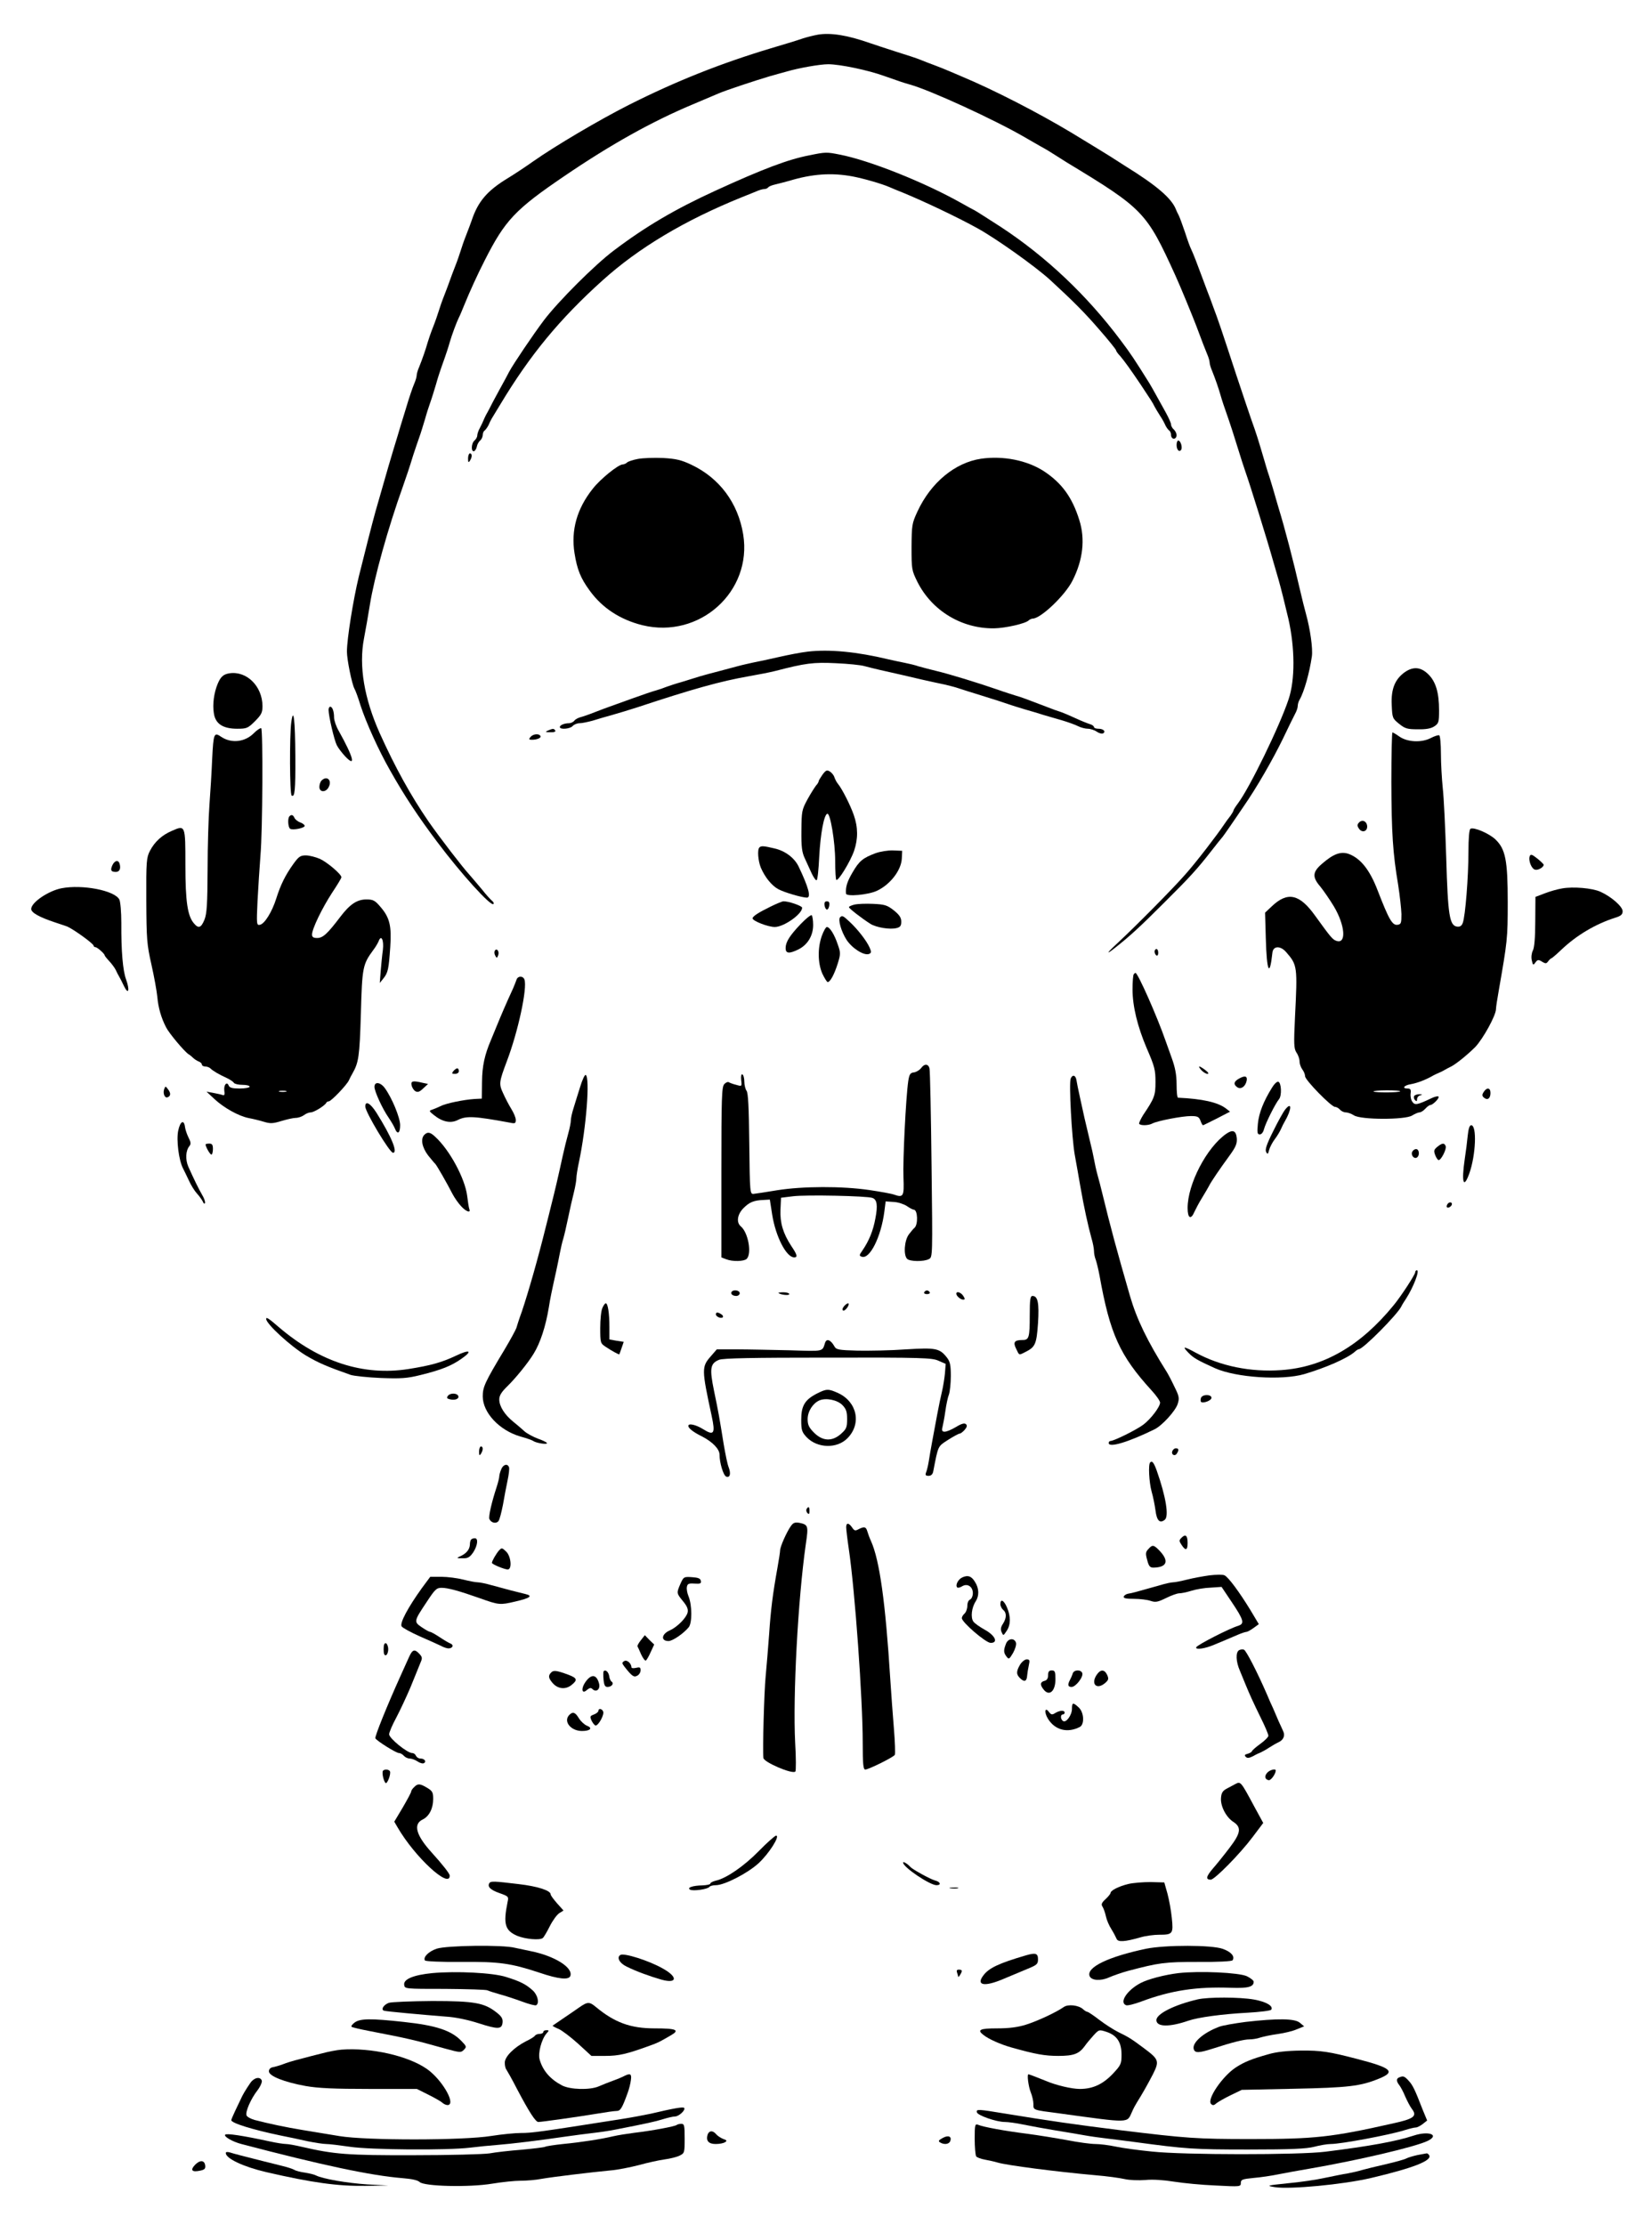 <?xml version="1.0" standalone="no"?>
<!DOCTYPE svg PUBLIC "-//W3C//DTD SVG 20010904//EN"
 "http://www.w3.org/TR/2001/REC-SVG-20010904/DTD/svg10.dtd">
<svg version="1.0" xmlns="http://www.w3.org/2000/svg"
 width="900pt" height="1212pt" viewBox="0 0 900 1212"
 preserveAspectRatio="xMidYMid meet">
<g transform="translate(0,1212) scale(0.1,-0.1)"
fill="#000000" stroke="none">
<path d="M4455 11931 c-22 -4 -58 -13 -80 -20 -41 -14 -78 -25 -175 -54 -276
-83 -517 -179 -775 -309 -160 -81 -399 -222 -520 -307 -38 -27 -101 -69 -139
-92 -112 -68 -162 -127 -196 -229 -5 -14 -18 -50 -30 -80 -12 -30 -25 -68 -30
-85 -5 -16 -18 -55 -30 -85 -12 -30 -25 -66 -30 -80 -5 -14 -18 -50 -30 -80
-12 -30 -25 -68 -30 -85 -5 -16 -18 -55 -30 -85 -12 -30 -25 -68 -30 -85 -11
-39 -29 -91 -46 -133 -8 -18 -14 -39 -14 -47 0 -8 -6 -29 -14 -47 -8 -18 -29
-80 -46 -138 -18 -58 -38 -123 -44 -145 -28 -90 -67 -223 -120 -410 -20 -72
-56 -214 -91 -355 -31 -128 -65 -341 -65 -410 0 -43 27 -176 41 -202 6 -10 21
-51 33 -91 31 -95 100 -247 160 -352 78 -139 155 -255 258 -392 129 -172 292
-352 306 -338 4 4 0 12 -8 18 -8 7 -33 34 -54 61 -22 26 -52 62 -68 80 -37 40
-161 201 -223 290 -97 141 -182 295 -266 481 -85 190 -115 367 -86 517 9 46
23 128 32 183 24 150 98 416 180 645 20 57 35 101 56 170 12 36 27 81 34 100
7 19 20 62 30 95 9 33 23 76 30 95 7 19 20 62 30 95 9 33 23 76 30 95 29 81
37 107 45 135 11 39 38 111 49 133 5 9 19 42 31 72 27 67 72 166 110 240 112
221 166 278 435 461 253 172 475 296 696 389 68 29 133 56 144 61 39 17 199
70 280 94 33 9 74 21 90 25 68 20 183 40 227 40 63 0 218 -32 308 -65 79 -28
106 -37 135 -45 113 -31 469 -195 630 -289 28 -16 67 -39 87 -50 21 -11 57
-33 80 -48 24 -15 51 -32 60 -38 418 -253 434 -270 591 -615 28 -61 91 -215
113 -272 38 -101 47 -125 60 -156 8 -18 14 -39 14 -47 0 -8 6 -29 14 -47 17
-42 35 -94 46 -133 8 -28 17 -55 45 -135 7 -19 27 -82 45 -140 18 -58 38 -121
45 -140 23 -64 119 -372 152 -490 9 -30 22 -75 29 -100 13 -46 34 -130 53
-211 36 -159 37 -333 1 -439 -49 -147 -212 -482 -276 -567 -13 -17 -24 -35
-24 -38 0 -4 -8 -17 -17 -30 -10 -12 -25 -33 -33 -45 -38 -57 -153 -207 -211
-272 -65 -75 -270 -282 -371 -376 -64 -59 -66 -68 -5 -19 72 57 129 109 257
237 142 141 182 185 260 285 30 39 57 72 60 75 3 3 20 28 39 55 19 28 53 77
75 110 73 105 160 257 215 370 29 61 59 122 67 137 8 14 14 33 14 42 0 9 4 24
10 34 25 43 54 147 67 236 6 42 -9 148 -32 231 -8 28 -21 82 -30 120 -41 178
-85 346 -120 460 -6 22 -20 67 -29 100 -10 33 -22 74 -28 90 -5 17 -14 44 -18
60 -36 122 -43 146 -75 235 -7 19 -42 125 -79 235 -88 268 -96 292 -129 380
-8 22 -21 58 -30 80 -8 22 -22 59 -31 83 -9 23 -23 61 -32 85 -9 23 -20 50
-25 60 -5 9 -20 50 -33 91 -14 41 -29 82 -34 92 -6 11 -13 26 -16 34 -24 60
-104 129 -275 235 -35 22 -73 47 -86 55 -13 8 -105 65 -206 126 -185 111 -424
234 -601 308 -18 8 -49 21 -68 29 -19 8 -55 23 -80 32 -25 9 -58 22 -75 29
-16 7 -77 27 -135 45 -58 19 -121 39 -140 46 -122 43 -214 58 -285 46z"/>
<path d="M4410 11274 c-115 -22 -251 -73 -515 -194 -216 -99 -378 -194 -550
-324 -103 -77 -304 -278 -382 -381 -58 -77 -166 -237 -189 -280 -5 -11 -30
-56 -54 -100 -24 -44 -48 -89 -53 -100 -6 -11 -14 -27 -19 -35 -4 -8 -11 -22
-14 -30 -3 -8 -12 -27 -20 -42 -8 -14 -14 -33 -14 -41 0 -8 -7 -20 -15 -27
-18 -15 -20 -63 -2 -58 6 3 13 14 15 26 2 11 10 26 18 32 8 7 14 21 14 31 0
10 5 21 11 24 5 4 14 17 20 28 5 12 13 29 18 37 5 8 27 44 48 79 160 266 321
462 554 672 198 179 450 329 759 454 25 10 59 24 77 31 17 8 38 14 46 14 9 0
18 4 22 9 3 5 20 12 38 16 17 4 52 13 77 20 126 38 231 45 344 24 59 -11 160
-40 201 -58 11 -5 45 -19 75 -31 110 -45 300 -135 406 -194 103 -57 311 -205
394 -280 129 -119 191 -181 271 -274 49 -56 89 -106 89 -110 0 -4 10 -19 23
-32 25 -30 54 -70 112 -156 56 -85 64 -96 75 -119 6 -11 19 -33 30 -50 11 -16
24 -40 29 -52 5 -11 15 -24 20 -28 6 -3 11 -15 11 -26 0 -10 7 -19 15 -19 8 0
15 8 15 19 0 10 -7 24 -15 31 -8 7 -15 19 -15 27 0 8 -13 37 -29 66 -16 29
-39 70 -51 92 -12 22 -29 52 -38 67 -80 128 -103 163 -156 233 -184 246 -407
457 -654 619 -70 45 -134 86 -142 90 -8 4 -42 22 -75 41 -201 113 -500 232
-661 263 -70 14 -77 14 -164 -4z"/>
<path d="M6410 9696 c0 -27 15 -42 25 -26 8 13 -3 50 -16 50 -5 0 -9 -11 -9
-24z"/>
<path d="M2550 9623 c0 -22 2 -25 10 -13 13 20 13 40 0 40 -5 0 -10 -12 -10
-27z"/>
<path d="M3476 9620 c-27 -5 -54 -14 -59 -19 -6 -6 -17 -11 -24 -11 -24 0
-122 -79 -164 -133 -86 -108 -119 -226 -99 -351 14 -88 33 -136 83 -204 68
-94 166 -158 287 -188 311 -76 599 183 549 494 -28 172 -129 308 -284 381 -53
25 -82 32 -153 36 -48 2 -109 0 -136 -5z"/>
<path d="M5345 9621 c-142 -21 -274 -130 -347 -288 -30 -65 -31 -74 -32 -193
0 -122 1 -127 32 -190 79 -157 241 -255 417 -253 63 1 172 26 189 43 5 5 16
10 22 10 44 0 177 127 217 207 57 112 70 226 37 330 -39 125 -96 202 -193 266
-93 60 -222 85 -342 68z"/>
<path d="M4400 8570 c-36 -4 -108 -18 -160 -30 -52 -12 -113 -25 -135 -29 -22
-5 -60 -13 -85 -20 -25 -7 -72 -19 -105 -28 -33 -8 -78 -21 -100 -27 -22 -7
-67 -21 -100 -31 -33 -9 -71 -22 -85 -27 -14 -6 -38 -14 -55 -19 -16 -4 -75
-24 -130 -44 -55 -20 -111 -40 -125 -45 -14 -5 -50 -18 -80 -30 -30 -12 -65
-24 -77 -27 -12 -3 -28 -11 -34 -19 -6 -8 -20 -14 -29 -14 -25 0 -50 -10 -50
-21 0 -15 57 -10 70 6 7 8 24 15 37 15 14 0 46 7 72 14 25 8 73 22 106 31 33
9 94 28 135 41 305 101 456 143 610 170 52 9 118 22 145 29 162 42 206 48 328
42 67 -3 138 -10 157 -16 19 -5 58 -15 85 -21 28 -6 79 -18 115 -26 66 -16
158 -37 240 -54 25 -6 56 -14 70 -19 14 -5 72 -23 130 -41 58 -18 121 -38 140
-45 19 -7 62 -20 95 -30 33 -9 78 -23 100 -30 22 -6 67 -20 100 -29 33 -10 73
-24 88 -32 16 -8 40 -14 53 -14 14 0 36 -7 49 -16 13 -9 29 -13 35 -9 16 10 1
25 -26 25 -13 0 -24 4 -24 9 0 5 -10 13 -22 16 -13 4 -48 18 -78 32 -30 14
-66 29 -80 34 -14 4 -50 17 -80 29 -110 42 -136 52 -165 60 -16 5 -61 19 -100
33 -107 37 -263 85 -335 102 -36 9 -79 20 -96 25 -16 6 -50 14 -75 19 -24 5
-64 13 -89 19 -170 41 -321 56 -440 42z"/>
<path d="M7653 8458 c-53 -38 -75 -91 -71 -177 3 -72 4 -75 40 -104 32 -26 45
-30 101 -30 45 -1 73 4 91 16 24 16 26 23 26 87 0 97 -18 157 -59 197 -41 40
-82 43 -128 11z"/>
<path d="M1250 8452 c-33 -5 -48 -19 -64 -57 -20 -48 -29 -111 -21 -160 8 -58
49 -85 128 -85 51 0 58 3 96 41 35 35 41 47 41 83 -1 108 -86 192 -180 178z"/>
<path d="M1790 8253 c0 -33 31 -166 45 -193 7 -14 28 -42 46 -61 60 -63 45 -5
-36 140 -14 24 -25 57 -25 72 0 33 -9 59 -21 59 -5 0 -9 -8 -9 -17z"/>
<path d="M1587 8186 c-10 -72 -9 -394 2 -400 17 -11 21 28 20 212 -1 201 -10
275 -22 188z"/>
<path d="M1382 8125 c-48 -48 -122 -56 -177 -19 -39 27 -42 19 -49 -118 -3
-73 -10 -187 -15 -253 -5 -66 -10 -225 -10 -352 -1 -189 -4 -240 -17 -273 -18
-44 -32 -50 -56 -22 -36 40 -48 118 -48 319 0 219 0 219 -73 187 -54 -23 -94
-59 -120 -109 -19 -37 -21 -55 -20 -270 1 -212 3 -239 28 -350 15 -66 29 -145
32 -175 5 -59 21 -115 48 -167 16 -32 99 -131 122 -146 7 -4 18 -13 25 -20 7
-7 21 -16 31 -20 9 -3 17 -11 17 -17 0 -5 8 -10 18 -10 10 0 23 -5 29 -11 13
-13 45 -32 89 -52 17 -8 35 -20 38 -26 4 -6 25 -11 47 -11 21 0 39 -4 39 -10
0 -5 -24 -10 -54 -10 -40 0 -55 4 -60 16 -10 25 -28 4 -24 -28 3 -20 1 -27 -8
-24 -7 3 -30 8 -51 12 l-38 7 44 -41 c52 -48 131 -92 186 -103 22 -4 59 -13
82 -20 36 -11 50 -10 96 4 30 9 65 17 78 17 14 0 34 7 45 15 10 8 27 15 37 15
18 0 79 38 85 53 2 4 8 7 13 7 13 0 99 90 110 115 5 11 13 27 18 35 35 61 40
92 47 327 7 255 10 269 68 348 13 17 25 38 29 48 14 38 29 5 23 -47 -4 -28 -9
-80 -12 -116 l-5 -65 20 25 c25 31 29 52 37 170 8 115 -3 161 -52 218 -31 37
-41 42 -78 42 -51 0 -90 -26 -143 -96 -69 -91 -94 -114 -125 -114 -21 0 -28 5
-28 19 0 31 55 144 109 227 28 42 51 80 51 85 0 16 -76 81 -117 100 -23 10
-58 19 -77 19 -30 0 -39 -7 -68 -47 -43 -60 -69 -112 -93 -188 -23 -73 -64
-139 -89 -143 -18 -4 -19 3 -13 129 4 74 11 186 16 249 12 137 14 687 4 693
-5 2 -23 -10 -41 -28z m176 -1952 c-10 -2 -26 -2 -35 0 -10 3 -2 5 17 5 19 0
27 -2 18 -5z"/>
<path d="M2985 8140 c-17 -7 -14 -9 13 -9 20 -1 31 3 27 9 -7 12 -13 12 -40 0z"/>
<path d="M7580 7863 c1 -282 8 -391 37 -563 9 -58 17 -130 18 -160 0 -49 -2
-55 -21 -58 -29 -4 -47 28 -109 188 -43 112 -93 174 -157 198 -43 15 -83 1
-145 -53 -53 -45 -55 -73 -10 -125 17 -21 51 -70 74 -108 61 -103 69 -205 15
-188 -22 7 -31 18 -117 137 -85 119 -150 134 -237 51 l-36 -34 4 -140 c5 -182
21 -217 36 -78 4 38 44 39 75 3 61 -70 62 -78 48 -355 -7 -147 -6 -170 8 -192
10 -14 17 -36 17 -49 0 -13 7 -32 15 -43 8 -10 15 -27 15 -37 0 -21 143 -167
163 -167 8 0 20 -7 27 -15 7 -8 21 -15 32 -15 10 0 30 -7 44 -16 37 -25 280
-25 317 -1 15 9 33 17 40 17 8 0 22 9 32 20 10 11 22 20 27 20 14 0 52 39 45
46 -3 4 -21 0 -39 -9 -76 -36 -90 -39 -103 -20 -8 10 -12 30 -10 46 3 21 -1
27 -16 27 -34 0 -20 18 19 24 34 6 83 25 122 48 8 4 22 11 30 14 8 3 22 10 30
15 8 5 22 12 30 16 26 11 93 65 137 109 42 44 113 172 113 207 0 10 7 55 15
100 47 270 49 283 49 482 0 229 -12 290 -68 343 -34 32 -118 68 -135 57 -7 -4
-11 -51 -11 -126 0 -135 -17 -351 -31 -387 -6 -16 -15 -22 -31 -20 -41 6 -50
60 -59 373 -5 160 -13 331 -19 382 -5 50 -10 134 -10 187 0 52 -4 97 -9 100
-4 3 -26 -4 -47 -15 -50 -26 -128 -22 -171 9 -17 12 -34 22 -37 22 -3 0 -6
-120 -6 -267z m48 -1688 c-7 -8 -138 -8 -145 -1 -4 3 29 6 72 6 43 0 76 -2 73
-5z"/>
<path d="M2890 8105 c-10 -12 -9 -15 8 -15 29 0 53 11 46 21 -8 14 -40 11 -54
-6z"/>
<path d="M4481 7900 c-11 -16 -21 -32 -21 -36 0 -4 -6 -15 -14 -23 -7 -9 -29
-43 -47 -76 -31 -57 -32 -65 -33 -170 -1 -88 3 -118 18 -150 10 -22 27 -59 38
-83 11 -23 23 -40 27 -37 5 2 11 60 14 127 7 128 26 229 44 235 16 6 43 -153
43 -258 0 -53 3 -99 6 -102 10 -10 77 100 97 158 22 65 22 128 -2 196 -19 54
-63 141 -86 169 -7 8 -15 24 -19 35 -3 11 -14 25 -25 32 -16 10 -22 7 -40 -17z"/>
<path d="M1752 7868 c-7 -7 -12 -22 -12 -35 0 -30 35 -31 50 -2 21 38 -9 66
-38 37z"/>
<path d="M1577 7673 c-11 -10 -8 -61 4 -68 14 -9 79 4 79 16 0 5 -11 14 -25
19 -14 5 -28 17 -31 25 -7 16 -17 19 -27 8z"/>
<path d="M7402 7637 c-9 -10 -8 -18 2 -32 18 -25 48 -13 44 17 -4 27 -30 35
-46 15z"/>
<path d="M4137 7503 c-12 -12 -7 -73 8 -110 23 -53 60 -99 97 -118 35 -18 128
-45 154 -45 24 0 9 56 -45 169 -23 48 -74 86 -132 99 -58 14 -73 15 -82 5z"/>
<path d="M4770 7472 c-69 -26 -89 -42 -125 -104 -30 -51 -39 -80 -36 -116 1
-18 121 -7 168 15 73 34 133 112 136 176 l2 42 -50 2 c-27 1 -70 -6 -95 -15z"/>
<path d="M8334 7456 c-9 -23 10 -71 30 -74 16 -4 46 14 46 27 0 3 -16 19 -35
34 -29 23 -36 25 -41 13z"/>
<path d="M612 7406 c-12 -27 -7 -36 19 -36 20 0 28 17 21 43 -6 24 -27 21 -40
-7z"/>
<path d="M335 7281 c-71 -14 -165 -77 -165 -113 0 -20 45 -45 130 -73 30 -10
60 -20 65 -22 34 -14 145 -94 145 -105 0 -4 5 -8 10 -8 10 0 50 -36 50 -44 0
-3 12 -18 26 -33 14 -15 30 -37 35 -48 5 -11 13 -27 18 -35 5 -8 17 -32 27
-53 24 -49 32 -22 11 37 -18 48 -27 156 -26 308 0 59 -5 117 -11 128 -26 49
-201 83 -315 61z"/>
<path d="M8510 7280 c-25 -4 -67 -16 -95 -27 l-50 -19 -1 -135 c0 -85 -5 -143
-13 -157 -7 -14 -10 -36 -6 -53 6 -28 8 -29 20 -12 12 16 17 16 36 4 20 -12
24 -11 34 3 7 9 15 16 18 16 2 0 27 21 53 46 83 79 186 140 292 174 33 10 42
18 42 36 0 25 -61 79 -121 106 -44 20 -149 29 -209 18z"/>
<path d="M4200 7182 c-68 -33 -100 -54 -100 -65 0 -14 84 -47 121 -47 49 0
149 70 149 105 0 10 -75 36 -103 35 -6 -1 -37 -13 -67 -28z"/>
<path d="M4492 7188 c2 -13 8 -23 13 -23 6 0 11 10 13 23 2 15 -2 22 -13 22
-11 0 -15 -7 -13 -22z"/>
<path d="M4655 7192 c-16 -4 -30 -10 -30 -14 0 -7 70 -61 117 -91 33 -20 106
-32 142 -23 21 5 26 13 26 35 0 22 -10 37 -41 62 -36 28 -49 32 -112 35 -40 2
-85 0 -102 -4z"/>
<path d="M4363 7087 c-61 -64 -83 -99 -83 -132 0 -30 19 -32 70 -7 50 25 80
75 80 133 0 26 -4 50 -8 53 -5 3 -31 -18 -59 -47z"/>
<path d="M4577 7123 c-13 -12 6 -78 35 -123 31 -47 95 -87 122 -77 13 5 14 11
4 34 -16 37 -65 100 -108 140 -37 35 -42 37 -53 26z"/>
<path d="M4477 7021 c-23 -66 -22 -147 3 -205 12 -25 25 -46 29 -46 14 0 36
41 55 101 16 52 16 59 0 104 -18 54 -43 94 -59 95 -6 0 -18 -22 -28 -49z"/>
<path d="M2696 6941 c-4 -6 -3 -18 2 -27 8 -15 10 -14 16 2 8 20 -8 42 -18 25z"/>
<path d="M6290 6936 c0 -8 5 -18 10 -21 6 -3 10 3 10 14 0 12 -4 21 -10 21 -5
0 -10 -6 -10 -14z"/>
<path d="M6177 6813 c-4 -3 -7 -41 -7 -83 0 -92 27 -202 77 -320 44 -101 48
-119 48 -185 0 -72 -5 -87 -67 -179 -14 -23 -24 -44 -22 -48 7 -11 52 -10 73
2 27 14 161 40 209 40 36 0 44 -4 52 -25 5 -14 11 -25 14 -25 2 0 36 17 76 37
l71 37 -23 18 c-44 33 -127 52 -260 58 -5 0 -8 33 -8 73 0 52 -8 92 -26 142
-14 39 -29 81 -34 95 -45 130 -151 370 -164 370 -2 0 -6 -3 -9 -7z"/>
<path d="M2814 6783 c-3 -10 -12 -31 -19 -48 -40 -87 -65 -146 -85 -195 -12
-30 -28 -68 -35 -85 -35 -82 -48 -142 -49 -228 l-1 -92 -40 -2 c-60 -4 -157
-24 -185 -39 -14 -7 -34 -15 -45 -19 -19 -6 -18 -8 8 -29 47 -38 92 -47 130
-28 47 24 90 22 285 -14 28 -6 32 -4 32 15 0 12 -11 38 -24 59 -13 21 -33 59
-45 86 -24 51 -22 62 20 174 62 163 113 401 96 446 -8 21 -36 20 -43 -1z"/>
<path d="M5018 6301 c-8 -10 -25 -21 -38 -23 -21 -2 -26 -10 -32 -48 -13 -90
-30 -433 -26 -525 4 -102 0 -111 -51 -93 -13 5 -74 16 -135 25 -150 22 -362
21 -501 -1 -60 -10 -119 -19 -130 -20 -19 -1 -20 6 -23 273 -2 199 -6 278 -15
289 -6 8 -12 31 -12 50 0 19 -5 37 -11 39 -6 2 -8 -10 -6 -31 4 -35 4 -35 -27
-26 -17 4 -35 11 -40 14 -5 4 -17 -1 -25 -10 -14 -14 -16 -70 -16 -480 l0
-464 26 -10 c35 -14 98 -12 112 2 29 29 8 144 -32 177 -26 22 -19 66 15 100
32 32 56 42 110 44 l33 2 13 -83 c19 -119 77 -232 120 -232 20 0 16 15 -16 62
-45 69 -62 126 -59 198 l3 65 65 8 c69 9 405 2 433 -9 25 -9 30 -40 16 -112
-12 -66 -34 -121 -71 -175 -17 -24 -18 -28 -4 -33 44 -17 106 107 124 246 l7
55 44 -3 c24 -1 56 -12 71 -22 16 -11 33 -20 38 -20 22 0 25 -83 3 -100 -4 -3
-17 -18 -29 -34 -25 -32 -31 -113 -10 -134 15 -15 92 -16 119 -1 20 10 20 16
14 512 -3 276 -8 512 -11 525 -5 27 -28 29 -46 3z"/>
<path d="M6545 6290 c10 -11 25 -20 33 -20 9 0 6 7 -11 20 -14 11 -29 20 -33
20 -4 0 1 -9 11 -20z"/>
<path d="M2470 6285 c-10 -13 -9 -15 9 -15 12 0 21 6 21 15 0 8 -4 15 -9 15
-5 0 -14 -7 -21 -15z"/>
<path d="M3160 6197 c-12 -39 -29 -92 -36 -116 -8 -25 -14 -53 -14 -64 0 -11
-6 -43 -14 -71 -8 -28 -22 -85 -31 -126 -23 -106 -44 -196 -61 -262 -8 -32
-21 -86 -30 -120 -43 -174 -95 -356 -131 -463 -14 -38 -27 -79 -30 -90 -4 -11
-32 -63 -63 -115 -109 -181 -120 -206 -120 -257 0 -89 91 -186 206 -219 33 -9
64 -20 69 -24 15 -11 75 -21 75 -12 0 4 -22 15 -48 24 -27 10 -60 28 -74 40
-14 13 -42 37 -62 53 -47 38 -76 84 -76 121 0 22 12 41 46 74 42 41 110 124
141 175 36 58 66 149 83 253 8 50 13 75 40 197 6 28 15 71 20 98 5 26 13 62
19 80 5 17 17 68 26 112 9 44 23 106 31 137 8 32 14 67 14 79 0 12 6 51 14 88
40 188 61 460 37 475 -5 3 -19 -27 -31 -67z"/>
<path d="M5833 6244 c-10 -27 6 -322 22 -414 9 -47 22 -125 31 -175 19 -110
42 -214 60 -279 8 -26 14 -59 14 -71 0 -13 4 -35 10 -49 5 -15 14 -52 20 -84
57 -319 110 -436 284 -627 25 -27 46 -57 46 -66 0 -23 -50 -89 -91 -120 -35
-27 -160 -89 -179 -89 -5 0 -10 -5 -10 -11 0 -28 108 5 249 74 42 20 116 102
127 139 10 31 8 42 -18 94 -15 32 -34 68 -41 79 -107 170 -164 288 -201 415
-73 253 -105 371 -151 560 -7 30 -19 75 -26 100 -7 25 -15 63 -19 85 -4 22
-13 63 -20 90 -28 117 -39 164 -55 240 -10 44 -19 90 -21 103 -5 26 -22 29
-31 6z"/>
<path d="M6750 6244 c-29 -16 -32 -32 -8 -48 20 -12 44 6 50 38 4 24 -10 28
-42 10z"/>
<path d="M2242 6209 c2 -12 11 -27 20 -33 13 -8 23 -5 43 14 l27 25 -29 6
c-54 13 -65 10 -61 -12z"/>
<path d="M6930 6195 c-46 -74 -71 -137 -77 -195 -5 -51 -3 -60 10 -60 10 0 19
12 23 28 8 32 62 140 82 164 16 19 13 90 -4 95 -7 2 -22 -12 -34 -32z"/>
<path d="M2040 6199 c0 -24 43 -119 78 -169 13 -19 28 -45 33 -57 14 -36 29
-27 29 17 0 41 -45 150 -84 203 -24 32 -56 36 -56 6z"/>
<path d="M895 6188 c-9 -23 2 -51 17 -46 18 6 20 22 4 43 -14 19 -15 19 -21 3z"/>
<path d="M8083 6171 c-10 -15 -9 -22 2 -31 19 -16 35 -4 35 26 0 29 -20 32
-37 5z"/>
<path d="M7704 6149 c-3 -6 -1 -16 5 -22 8 -8 11 -7 11 5 0 9 8 19 18 21 13 4
12 5 -5 6 -12 0 -25 -4 -29 -10z"/>
<path d="M1990 6092 c0 -30 133 -252 151 -252 28 0 -8 87 -90 218 -33 52 -61
68 -61 34z"/>
<path d="M7002 6076 c-12 -15 -42 -70 -67 -121 -35 -70 -44 -98 -37 -111 8
-14 10 -12 16 11 4 15 18 42 31 59 13 17 28 42 34 56 6 14 15 32 20 40 38 65
41 113 3 66z"/>
<path d="M971 5961 c-11 -51 3 -162 26 -206 6 -11 20 -41 32 -66 11 -25 31
-57 44 -71 13 -14 27 -34 32 -44 4 -11 9 -14 12 -8 2 7 -5 27 -16 45 -20 35
-44 84 -75 153 -17 40 -15 88 7 114 8 10 6 22 -6 45 -9 18 -17 43 -19 56 -5
44 -26 34 -37 -18z"/>
<path d="M7996 5933 c-3 -32 -10 -88 -16 -126 -19 -129 -7 -168 25 -79 35 99
42 262 10 262 -9 0 -15 -19 -19 -57z"/>
<path d="M6680 5943 c-107 -75 -210 -274 -210 -404 0 -56 18 -66 37 -21 7 15
25 50 42 77 17 28 34 57 38 65 10 21 59 93 111 164 35 48 42 66 40 95 -4 42
-22 49 -58 24z"/>
<path d="M2312 5938 c-22 -22 -13 -68 20 -112 18 -22 35 -43 39 -46 7 -6 65
-107 94 -164 11 -21 32 -51 47 -67 27 -30 54 -39 45 -16 -3 8 -8 40 -12 73
-12 94 -95 249 -174 321 -27 26 -42 28 -59 11z"/>
<path d="M1120 5885 c0 -12 24 -55 32 -55 4 0 8 14 8 30 0 23 -4 30 -20 30
-11 0 -20 -2 -20 -5z"/>
<path d="M7830 5872 c-18 -15 -20 -21 -11 -45 6 -15 14 -27 19 -27 13 0 44 60
38 76 -7 19 -19 18 -46 -4z"/>
<path d="M7693 5844 c-7 -18 11 -39 26 -30 17 11 13 46 -4 46 -9 0 -18 -7 -22
-16z"/>
<path d="M7885 5559 c-4 -6 -5 -13 -2 -16 7 -7 27 6 27 18 0 12 -17 12 -25 -2z"/>
<path d="M7710 5189 c0 -12 -76 -129 -117 -179 -181 -222 -382 -338 -613 -354
-167 -12 -332 22 -466 95 -68 37 -75 36 -39 -1 27 -28 50 -41 145 -84 115 -51
363 -67 485 -32 118 35 235 86 276 122 8 8 19 14 22 14 23 0 209 188 231 232
3 7 15 27 26 43 40 62 76 155 59 155 -5 0 -9 -5 -9 -11z"/>
<path d="M3987 5084 c-10 -11 3 -24 24 -24 10 0 19 7 19 15 0 15 -31 21 -43 9z"/>
<path d="M5035 5080 c-3 -5 3 -10 15 -10 12 0 18 5 15 10 -3 6 -10 10 -15 10
-5 0 -12 -4 -15 -10z"/>
<path d="M4241 5076 c12 -10 59 -15 59 -6 0 5 -14 10 -32 10 -17 0 -29 -2 -27
-4z"/>
<path d="M5210 5072 c0 -12 23 -32 37 -32 11 0 11 4 1 20 -13 20 -38 28 -38
12z"/>
<path d="M5610 4956 c0 -123 -4 -136 -39 -136 -45 0 -53 -12 -35 -48 18 -37
13 -36 51 -17 53 27 60 42 68 156 7 111 -1 149 -30 149 -12 0 -15 -19 -15
-104z"/>
<path d="M3282 4995 c-7 -14 -12 -63 -12 -109 0 -80 1 -84 28 -102 34 -23 75
-45 76 -42 1 2 7 18 13 36 l11 32 -39 6 -39 7 0 67 c0 74 -8 130 -20 130 -4 0
-12 -11 -18 -25z"/>
<path d="M4602 5008 c-7 -7 -12 -16 -12 -20 0 -15 15 -8 28 12 13 22 3 27 -16
8z"/>
<path d="M3900 4960 c0 -13 28 -25 38 -16 3 4 0 11 -8 16 -20 13 -30 12 -30 0z"/>
<path d="M1450 4935 c0 -27 132 -148 216 -199 69 -41 114 -60 244 -106 19 -6
94 -14 165 -17 110 -4 143 -2 215 16 114 28 170 50 227 91 60 42 41 50 -34 14
-76 -36 -137 -53 -257 -72 -245 -39 -485 38 -708 229 -53 46 -68 56 -68 44z"/>
<path d="M4495 4805 c-16 -49 -3 -47 -192 -41 -98 2 -227 5 -288 5 l-110 0
-32 -37 c-51 -58 -51 -70 4 -325 21 -97 13 -110 -46 -73 -40 25 -81 34 -81 18
0 -13 29 -35 74 -57 58 -30 96 -69 96 -100 0 -44 21 -113 36 -119 21 -8 27 15
14 50 -7 16 -18 72 -27 124 -24 149 -29 178 -53 293 -25 122 -21 149 27 169
21 9 181 12 593 12 512 1 569 -1 603 -17 l39 -17 -4 -52 c-3 -29 -10 -73 -16
-98 -6 -25 -18 -81 -26 -125 -8 -44 -20 -109 -27 -145 -7 -36 -15 -85 -19
-110 -4 -25 -11 -53 -15 -62 -5 -14 -2 -18 14 -18 13 0 22 8 25 23 28 144 24
136 81 173 30 19 58 34 63 34 5 0 17 9 27 20 13 15 15 24 8 31 -8 8 -24 4 -55
-15 -57 -33 -83 -34 -74 -3 3 12 11 52 16 88 5 37 14 79 20 93 5 15 10 60 10
100 0 59 -4 78 -21 100 -40 51 -60 55 -223 45 -81 -6 -200 -8 -263 -7 -104 3
-117 5 -127 23 -20 36 -43 45 -51 20z"/>
<path d="M4450 4528 c-66 -34 -85 -67 -85 -143 0 -57 4 -67 30 -95 58 -60 164
-63 221 -6 79 79 54 199 -50 247 -53 24 -63 24 -116 -3z m139 -62 c21 -22 26
-36 26 -77 0 -45 -4 -54 -33 -80 -48 -43 -100 -41 -147 6 -28 28 -35 43 -35
74 0 42 28 86 64 102 36 15 97 3 125 -25z"/>
<path d="M2441 4517 c-9 -12 -7 -16 10 -20 26 -7 51 2 46 17 -5 17 -42 19 -56
3z"/>
<path d="M6543 4505 c-3 -9 -3 -18 0 -22 11 -10 57 7 57 22 0 20 -49 20 -57 0z"/>
<path d="M2610 4213 c0 -22 2 -25 10 -13 13 20 13 40 0 40 -5 0 -10 -12 -10
-27z"/>
<path d="M6387 4215 c-8 -19 13 -31 24 -14 13 20 11 29 -5 29 -8 0 -16 -7 -19
-15z"/>
<path d="M6266 4153 c-11 -11 -6 -108 8 -159 8 -27 17 -73 21 -102 7 -57 24
-73 51 -51 23 19 6 125 -44 267 -16 44 -25 56 -36 45z"/>
<path d="M2730 4114 c-6 -14 -10 -31 -10 -37 0 -7 -6 -32 -14 -57 -28 -85 -45
-161 -40 -175 9 -21 37 -28 50 -11 6 8 16 48 24 88 7 40 18 100 25 132 7 33
11 65 8 73 -8 22 -33 15 -43 -13z"/>
<path d="M4394 3899 c-3 -6 -1 -16 5 -22 8 -8 11 -5 11 11 0 24 -5 28 -16 11z"/>
<path d="M4309 3807 c-23 -32 -59 -113 -59 -133 0 -9 -7 -53 -15 -98 -25 -139
-36 -226 -45 -361 -5 -71 -14 -175 -19 -230 -8 -83 -17 -399 -12 -442 2 -23
158 -90 174 -74 4 4 4 75 -1 157 -13 254 15 780 58 1082 15 100 13 106 -35
116 -24 4 -33 1 -46 -17z"/>
<path d="M4610 3800 c0 -10 6 -63 14 -117 34 -229 76 -821 76 -1055 0 -120 3
-148 14 -148 18 0 153 67 161 80 3 5 1 70 -5 142 -6 73 -15 196 -20 273 -26
415 -58 646 -105 750 -8 17 -16 40 -20 53 -7 25 -17 27 -48 11 -18 -10 -23 -8
-35 10 -18 26 -32 27 -32 1z"/>
<path d="M6437 3743 c-14 -14 -14 -18 0 -39 22 -34 33 -30 33 10 0 41 -11 51
-33 29z"/>
<path d="M2567 3733 c-4 -3 -7 -16 -7 -27 -1 -26 -18 -48 -50 -63 -25 -11 -24
-12 10 -12 29 -1 39 5 58 32 24 37 29 77 9 77 -8 0 -17 -3 -20 -7z"/>
<path d="M6256 3681 c-15 -16 -16 -25 -6 -60 8 -32 15 -41 33 -41 73 1 87 34
38 88 -35 37 -42 39 -65 13z"/>
<path d="M2718 3673 c-16 -19 -38 -57 -38 -67 0 -8 69 -36 86 -36 25 0 18 73
-9 98 -22 21 -24 21 -39 5z"/>
<path d="M6590 3538 c-36 -5 -91 -15 -122 -23 -32 -8 -66 -15 -77 -15 -10 0
-43 -7 -72 -16 -117 -33 -155 -44 -173 -46 -11 -2 -21 -9 -24 -15 -3 -10 13
-13 56 -13 32 0 73 -5 90 -11 27 -9 39 -7 84 15 28 14 61 26 72 26 12 0 42 6
67 14 25 8 72 16 105 17 l59 4 57 -85 c63 -94 69 -115 36 -126 -50 -15 -226
-105 -231 -118 -6 -15 47 -8 98 14 17 7 44 18 60 25 17 7 47 20 68 29 21 9 42
16 48 16 5 0 23 10 38 21 l29 21 -46 77 c-58 95 -120 180 -141 189 -9 5 -45 4
-81 0z"/>
<path d="M5243 3527 c-23 -10 -40 -43 -28 -55 3 -3 15 -1 26 6 29 18 59 -1 59
-37 0 -16 -7 -31 -15 -35 -9 -3 -15 -18 -15 -34 0 -16 -7 -35 -15 -42 -8 -7
-15 -18 -15 -25 0 -23 131 -135 157 -135 43 0 25 40 -31 71 -27 15 -56 35 -63
45 -16 22 -10 76 13 111 19 30 18 69 -3 103 -19 33 -39 41 -70 27z"/>
<path d="M2298 3468 c-76 -106 -121 -190 -110 -208 5 -8 49 -32 98 -54 49 -21
101 -45 116 -52 14 -8 33 -14 41 -14 24 0 31 19 10 27 -10 4 -37 20 -59 35
-23 15 -46 28 -51 28 -4 0 -25 11 -45 25 -44 30 -44 32 26 137 46 70 54 78 82
78 34 0 96 -17 209 -57 103 -37 110 -37 191 -18 82 19 99 31 57 41 -35 8 -112
28 -184 48 -31 9 -65 16 -77 16 -12 0 -47 7 -79 15 -31 8 -85 15 -118 15 l-61
0 -46 -62z"/>
<path d="M3707 3492 c-22 -51 -22 -51 14 -95 23 -28 29 -44 25 -62 -8 -30 -57
-79 -97 -97 -46 -20 -50 -58 -7 -58 22 0 81 40 110 75 19 23 19 120 -1 169 -7
16 -11 39 -9 50 3 18 9 21 41 19 32 -2 38 0 35 15 -2 13 -15 18 -48 20 -44 3
-46 2 -63 -36z"/>
<path d="M5450 3381 c0 -10 7 -24 15 -31 20 -16 19 -45 -1 -76 -12 -18 -14
-31 -7 -46 9 -20 9 -20 27 7 23 34 23 79 2 128 -17 40 -36 49 -36 18z"/>
<path d="M3491 3184 c-12 -15 -20 -30 -18 -33 2 -3 11 -23 20 -44 10 -21 21
-36 26 -33 4 3 16 23 26 46 l19 41 -26 25 -25 26 -22 -28z"/>
<path d="M5480 3164 c-13 -34 -13 -47 3 -68 13 -17 15 -16 36 19 12 22 19 45
16 56 -9 28 -44 24 -55 -7z"/>
<path d="M2090 3135 c0 -25 4 -35 13 -32 6 2 12 16 12 32 0 16 -6 30 -12 33
-9 2 -13 -8 -13 -33z"/>
<path d="M6750 3130 c-19 -12 -17 -62 5 -112 10 -24 24 -59 32 -78 22 -53 37
-87 82 -179 23 -46 41 -89 41 -97 0 -7 -20 -27 -45 -45 -25 -18 -45 -36 -45
-40 0 -3 -10 -9 -22 -13 -17 -4 -20 -8 -11 -17 8 -8 18 -7 40 4 15 9 35 18 43
21 8 4 29 15 45 26 17 11 40 24 51 29 26 12 36 36 25 59 -4 9 -15 34 -25 55
-9 20 -22 52 -30 70 -8 17 -24 52 -34 77 -54 124 -113 238 -125 243 -8 3 -20
1 -27 -3z"/>
<path d="M2228 3092 c-9 -20 -30 -66 -46 -102 -71 -157 -142 -332 -137 -340 9
-15 113 -80 128 -80 8 0 20 -7 27 -15 7 -8 21 -15 32 -15 10 0 30 -7 43 -16
13 -9 29 -13 35 -9 15 9 2 25 -20 25 -10 0 -20 7 -24 15 -3 8 -12 15 -21 15
-26 0 -125 80 -125 102 0 10 17 51 39 91 21 40 55 113 76 162 20 50 44 107 52
128 15 34 15 38 -2 57 -26 28 -38 25 -57 -18z"/>
<path d="M3401 3071 c-13 -8 -13 -12 -1 -28 42 -54 53 -62 71 -52 11 5 19 19
19 30 0 16 -5 18 -25 13 -14 -3 -25 -2 -25 3 0 21 -25 43 -39 34z"/>
<path d="M5557 3051 c-22 -38 -21 -54 3 -76 22 -20 34 -14 36 18 1 12 5 37 9
55 6 27 5 32 -12 32 -10 0 -26 -13 -36 -29z"/>
<path d="M3003 3009 c-17 -17 -16 -30 7 -57 28 -33 70 -38 103 -12 35 28 32
38 -18 57 -63 23 -79 25 -92 12z"/>
<path d="M3289 3016 c-3 -3 -3 -23 -1 -45 3 -32 8 -41 22 -41 22 0 37 19 22
29 -5 3 -12 17 -13 30 -4 23 -20 37 -30 27z"/>
<path d="M5710 2994 c0 -17 -6 -28 -20 -31 -23 -6 -25 -21 -6 -45 31 -42 66
-13 66 54 0 41 -3 48 -20 48 -15 0 -20 -7 -20 -26z"/>
<path d="M5844 3003 c-3 -10 -10 -26 -15 -35 -14 -27 -11 -38 9 -38 23 0 66
56 58 76 -8 20 -46 18 -52 -3z"/>
<path d="M5974 2995 c-32 -49 0 -82 45 -45 21 18 22 24 13 45 -15 32 -37 32
-58 0z"/>
<path d="M3191 2959 c-27 -37 -22 -72 7 -45 14 11 21 13 29 5 21 -21 44 -2 37
28 -13 51 -41 56 -73 12z"/>
<path d="M5840 2811 c0 -34 -31 -77 -48 -67 -15 9 -16 36 -2 36 6 0 10 5 10
10 0 14 -26 13 -51 -2 -17 -11 -22 -10 -34 5 -22 31 -28 0 -6 -36 38 -62 106
-80 174 -45 26 14 23 79 -6 106 -31 29 -37 28 -37 -7z"/>
<path d="M3260 2800 c0 -6 -11 -15 -24 -20 -22 -8 -23 -11 -13 -34 7 -14 17
-26 22 -26 16 0 48 59 41 76 -6 16 -26 19 -26 4z"/>
<path d="M3102 2778 c-35 -35 7 -88 69 -88 45 0 60 16 26 29 -14 6 -33 24 -43
40 -20 33 -33 38 -52 19z"/>
<path d="M2087 2474 c-8 -8 2 -55 13 -67 9 -10 32 51 24 64 -6 10 -28 12 -37
3z"/>
<path d="M6905 2464 c-18 -19 -15 -38 7 -42 12 -2 38 34 38 53 0 11 -30 4 -45
-11z"/>
<path d="M6730 2401 c-8 -4 -28 -15 -45 -24 -23 -12 -31 -23 -33 -51 -4 -44
27 -105 67 -131 46 -30 41 -61 -21 -142 -28 -37 -69 -88 -90 -112 -37 -43 -41
-61 -12 -61 21 0 159 140 228 232 l58 77 -48 88 c-75 140 -75 139 -104 124z"/>
<path d="M2256 2384 c-9 -8 -16 -19 -16 -24 0 -5 -21 -44 -46 -87 l-46 -77 18
-31 c94 -162 284 -337 284 -263 0 11 -36 57 -100 128 -84 93 -100 153 -47 178
35 17 57 60 57 112 0 35 -4 43 -32 60 -40 24 -52 25 -72 4z"/>
<path d="M4135 2037 c-81 -83 -177 -149 -234 -162 -17 -4 -31 -11 -31 -16 0
-5 -19 -9 -42 -10 -53 -1 -87 -12 -69 -23 15 -10 98 2 106 15 4 5 19 9 35 9
47 0 173 65 232 119 56 51 120 151 96 151 -7 -1 -49 -38 -93 -83z"/>
<path d="M4920 1973 c0 -25 146 -123 182 -123 28 0 21 19 -9 26 -25 7 -120 59
-133 73 -16 18 -40 32 -40 24z"/>
<path d="M2666 1861 c-12 -19 6 -37 55 -54 50 -18 51 -19 44 -50 -24 -119 -14
-154 53 -183 44 -18 122 -25 139 -12 6 5 23 34 38 64 15 30 38 62 51 71 l24
15 -35 39 c-19 22 -35 43 -35 49 0 21 -71 44 -175 56 -133 16 -152 17 -159 5z"/>
<path d="M6145 1856 c-52 -13 -95 -35 -95 -49 0 -4 -12 -19 -27 -33 -22 -20
-25 -29 -16 -42 6 -10 14 -33 18 -52 4 -19 17 -50 30 -70 12 -19 24 -43 28
-52 7 -19 44 -17 131 8 27 8 72 14 100 14 75 0 79 5 70 91 -4 41 -15 101 -24
134 l-17 60 -74 2 c-41 0 -97 -4 -124 -11z"/>
<path d="M5178 1833 c12 -2 30 -2 40 0 9 3 -1 5 -23 4 -22 0 -30 -2 -17 -4z"/>
<path d="M2379 1504 c-44 -15 -75 -46 -64 -64 3 -5 89 -9 198 -8 206 2 270 -7
427 -59 103 -35 158 -40 167 -18 17 46 -86 110 -217 136 -25 5 -63 13 -85 18
-65 17 -372 13 -426 -5z"/>
<path d="M6245 1504 c-205 -43 -327 -101 -309 -149 10 -25 61 -28 107 -7 23
10 69 26 102 35 171 45 199 49 382 49 104 -1 185 3 188 9 14 21 -8 46 -53 62
-60 22 -312 22 -417 1z"/>
<path d="M3380 1470 c-22 -13 -5 -45 33 -63 51 -26 132 -55 192 -72 85 -23 89
15 6 61 -75 43 -212 86 -231 74z"/>
<path d="M5590 1468 c-147 -43 -203 -69 -233 -110 -41 -54 6 -63 109 -19 38
16 96 40 129 54 54 22 60 27 60 53 0 33 -13 37 -65 22z"/>
<path d="M5214 1374 c3 -9 6 -19 6 -22 0 -9 20 21 20 31 0 4 -7 7 -16 7 -11 0
-14 -5 -10 -16z"/>
<path d="M2355 1371 c-102 -10 -158 -33 -153 -64 3 -22 4 -22 223 -22 121 -1
225 -4 231 -8 6 -3 36 -13 65 -21 30 -8 85 -26 123 -40 37 -14 72 -23 77 -20
19 11 8 56 -18 80 -36 33 -68 50 -146 74 -71 23 -271 33 -402 21z"/>
<path d="M6420 1371 c-74 -9 -164 -32 -206 -54 -74 -39 -118 -106 -79 -121 8
-3 45 6 82 20 163 61 302 82 491 75 92 -3 122 5 122 33 0 7 -17 20 -37 30 -43
20 -257 30 -373 17z"/>
<path d="M6525 1228 c-128 -30 -225 -79 -225 -113 0 -38 71 -39 175 -3 52 18
185 36 318 43 70 4 130 11 133 17 12 20 -28 43 -94 55 -79 14 -250 14 -307 1z"/>
<path d="M2118 1209 c-29 -11 -45 -38 -25 -43 13 -4 199 -21 337 -32 52 -3
121 -18 177 -36 106 -34 127 -34 131 4 2 20 -5 33 -32 54 -67 53 -119 63 -351
63 -115 -1 -222 -5 -237 -10z"/>
<path d="M3154 1183 c-21 -15 -61 -42 -89 -61 -27 -19 -52 -35 -54 -37 -2 -2
13 -10 32 -18 19 -8 67 -45 107 -81 l72 -66 76 0 c73 0 116 10 240 55 45 16
55 21 115 56 53 30 34 39 -88 39 -130 0 -217 32 -318 116 -36 30 -46 30 -93
-3z"/>
<path d="M5795 1186 c-40 -28 -142 -76 -206 -96 -45 -14 -92 -20 -156 -20 -95
0 -112 -8 -75 -36 27 -22 92 -51 152 -68 132 -37 181 -46 256 -46 83 0 113 11
144 54 8 12 29 37 46 56 31 34 32 34 72 21 57 -19 82 -57 82 -124 0 -50 -3
-57 -47 -104 -54 -57 -109 -83 -180 -83 -44 0 -129 20 -183 43 -27 11 -93 37
-97 37 -9 0 0 -67 12 -97 8 -19 15 -49 15 -65 0 -34 -6 -32 140 -51 394 -54
368 -54 397 8 7 17 19 39 26 50 32 51 60 101 88 155 36 72 33 81 -49 142 -67
50 -82 60 -142 89 -25 13 -71 42 -102 66 -31 24 -60 43 -64 43 -4 0 -15 6 -23
14 -25 23 -83 29 -106 12z"/>
<path d="M1931 1101 c-13 -10 -20 -20 -15 -23 5 -3 47 -13 94 -22 217 -42 247
-49 418 -97 77 -21 84 -22 99 -6 16 16 15 19 -12 47 -56 59 -139 86 -315 105
-182 20 -239 19 -269 -4z"/>
<path d="M6785 1105 c-60 -8 -126 -19 -145 -27 -87 -33 -149 -89 -136 -123 7
-20 29 -19 101 4 111 36 172 51 202 51 16 0 43 4 59 10 16 5 58 14 94 19 36 5
83 16 105 26 l40 16 -24 20 c-28 23 -121 24 -296 4z"/>
<path d="M2960 1050 c0 -5 -9 -10 -19 -10 -11 0 -22 -4 -26 -9 -3 -6 -25 -20
-49 -31 -66 -34 -116 -84 -116 -117 0 -16 4 -33 9 -38 4 -6 31 -53 58 -106 67
-127 101 -179 116 -179 17 0 216 28 318 45 47 8 96 15 108 15 21 0 30 14 61
100 7 19 15 50 17 68 5 34 -3 39 -35 23 -9 -5 -37 -17 -62 -26 -25 -9 -60 -23
-78 -31 -49 -21 -155 -18 -200 5 -63 33 -105 80 -122 141 -10 35 10 111 38
143 14 15 14 17 -1 17 -10 0 -17 -4 -17 -10z"/>
<path d="M1860 954 c-25 -2 -72 -11 -105 -20 -33 -8 -87 -22 -120 -31 -33 -8
-76 -21 -95 -29 -19 -7 -44 -14 -55 -16 -12 -2 -20 -11 -20 -22 0 -26 84 -59
200 -80 68 -12 154 -16 348 -16 l258 0 62 -31 c34 -17 70 -37 79 -46 10 -8 24
-13 32 -10 37 14 -42 144 -120 197 -103 71 -303 116 -464 104z"/>
<path d="M6910 929 c-92 -26 -129 -41 -176 -71 -73 -47 -161 -175 -136 -200 9
-9 16 -8 29 4 10 8 45 28 78 44 l60 29 285 6 c295 6 361 14 460 54 95 38 74
59 -115 108 -153 40 -198 47 -307 46 -77 -1 -134 -7 -178 -20z"/>
<path d="M7623 803 c-17 -6 -16 -22 0 -42 7 -9 22 -36 32 -61 11 -25 27 -56
37 -69 30 -39 11 -54 -104 -79 -333 -75 -424 -85 -773 -85 -297 0 -349 4 -710
48 -249 31 -393 52 -625 90 -152 25 -162 26 -158 8 3 -17 106 -53 153 -53 17
0 62 -6 100 -14 39 -8 115 -22 170 -31 55 -9 127 -21 160 -27 33 -6 89 -14
125 -18 36 -4 103 -13 150 -19 282 -38 323 -41 620 -41 237 0 317 4 360 15 30
8 71 15 90 15 56 0 318 49 401 75 26 8 53 15 62 15 8 0 25 9 38 19 l24 19 -24
58 c-44 114 -55 135 -77 159 -23 25 -29 27 -51 18z"/>
<path d="M1364 773 c-28 -41 -42 -65 -53 -90 -6 -13 -20 -42 -31 -65 -11 -23
-20 -45 -20 -48 0 -16 116 -52 270 -84 41 -8 107 -22 146 -31 40 -8 85 -15
101 -15 16 0 74 -7 129 -15 113 -17 530 -20 654 -5 41 5 109 12 150 15 77 6
232 25 375 46 44 6 109 15 145 19 36 4 92 12 125 19 174 34 214 43 256 56 26
8 56 15 66 15 22 0 60 36 50 47 -7 6 -55 -2 -182 -32 -33 -7 -107 -21 -165
-30 -445 -70 -482 -75 -543 -75 -31 0 -103 -7 -160 -16 -153 -25 -682 -25
-827 -1 -58 10 -148 24 -200 33 -92 15 -186 35 -263 55 -21 6 -41 17 -44 25
-7 20 23 89 60 137 16 21 26 45 23 53 -9 23 -42 16 -62 -13z"/>
<path d="M3687 544 c-8 -8 -137 -32 -232 -43 -38 -5 -90 -13 -115 -19 -63 -15
-169 -32 -273 -42 -48 -5 -92 -12 -97 -15 -5 -3 -62 -10 -127 -16 -65 -5 -144
-14 -176 -20 -32 -5 -218 -10 -414 -10 -364 -1 -432 5 -610 46 -34 8 -72 15
-85 15 -12 0 -52 6 -88 14 -148 32 -235 45 -243 37 -10 -10 41 -39 88 -51 438
-115 705 -172 878 -186 50 -4 83 -11 93 -21 24 -24 270 -30 396 -9 54 9 123
16 155 16 31 0 82 4 112 10 63 11 271 36 376 46 39 3 108 17 155 29 47 13 110
27 140 31 30 4 67 13 83 21 26 13 27 16 27 93 0 71 -2 80 -18 80 -10 0 -22 -3
-25 -6z"/>
<path d="M5310 469 c0 -46 4 -89 8 -96 4 -6 25 -14 47 -18 22 -4 54 -11 70
-16 50 -15 319 -50 532 -69 62 -5 134 -15 160 -21 26 -6 77 -8 113 -5 40 4
100 0 155 -9 50 -8 152 -18 228 -21 134 -7 137 -7 137 14 0 18 8 21 68 27 37
3 99 12 137 20 39 8 113 21 165 30 268 46 579 119 648 152 67 33 6 56 -76 29
-97 -32 -242 -58 -482 -88 -144 -18 -771 -18 -945 1 -71 7 -160 19 -197 27
-37 8 -87 14 -111 14 -24 0 -92 9 -153 21 -60 11 -158 27 -219 35 -120 15
-240 37 -267 49 -16 6 -18 -1 -18 -76z"/>
<path d="M3855 491 c-10 -33 5 -51 44 -51 20 0 43 4 51 10 12 7 10 11 -11 18
-14 6 -31 17 -38 26 -18 21 -38 20 -46 -3z"/>
<path d="M5136 473 c-22 -12 -26 -17 -15 -24 22 -14 49 -11 56 7 9 25 -10 34
-41 17z"/>
<path d="M1230 391 c0 -30 96 -75 220 -104 251 -58 390 -77 540 -75 l125 2
-115 6 c-107 7 -242 30 -279 49 -9 5 -35 11 -59 15 -24 3 -51 10 -60 16 -9 5
-37 14 -62 20 -25 6 -70 18 -100 25 -115 29 -166 42 -187 49 -14 4 -23 3 -23
-3z"/>
<path d="M7723 380 c-23 -5 -50 -13 -60 -18 -10 -6 -61 -20 -113 -32 -52 -12
-110 -26 -127 -31 -18 -6 -54 -14 -80 -19 -27 -4 -84 -16 -128 -25 -44 -10
-134 -23 -200 -29 -115 -12 -118 -13 -70 -21 82 -13 371 14 525 50 229 54 334
95 316 124 -4 6 -10 11 -14 10 -4 -1 -26 -5 -49 -9z"/>
<path d="M1062 326 c-27 -29 -16 -41 29 -31 24 5 29 11 27 28 -4 30 -29 31
-56 3z"/>
</g>
</svg>
